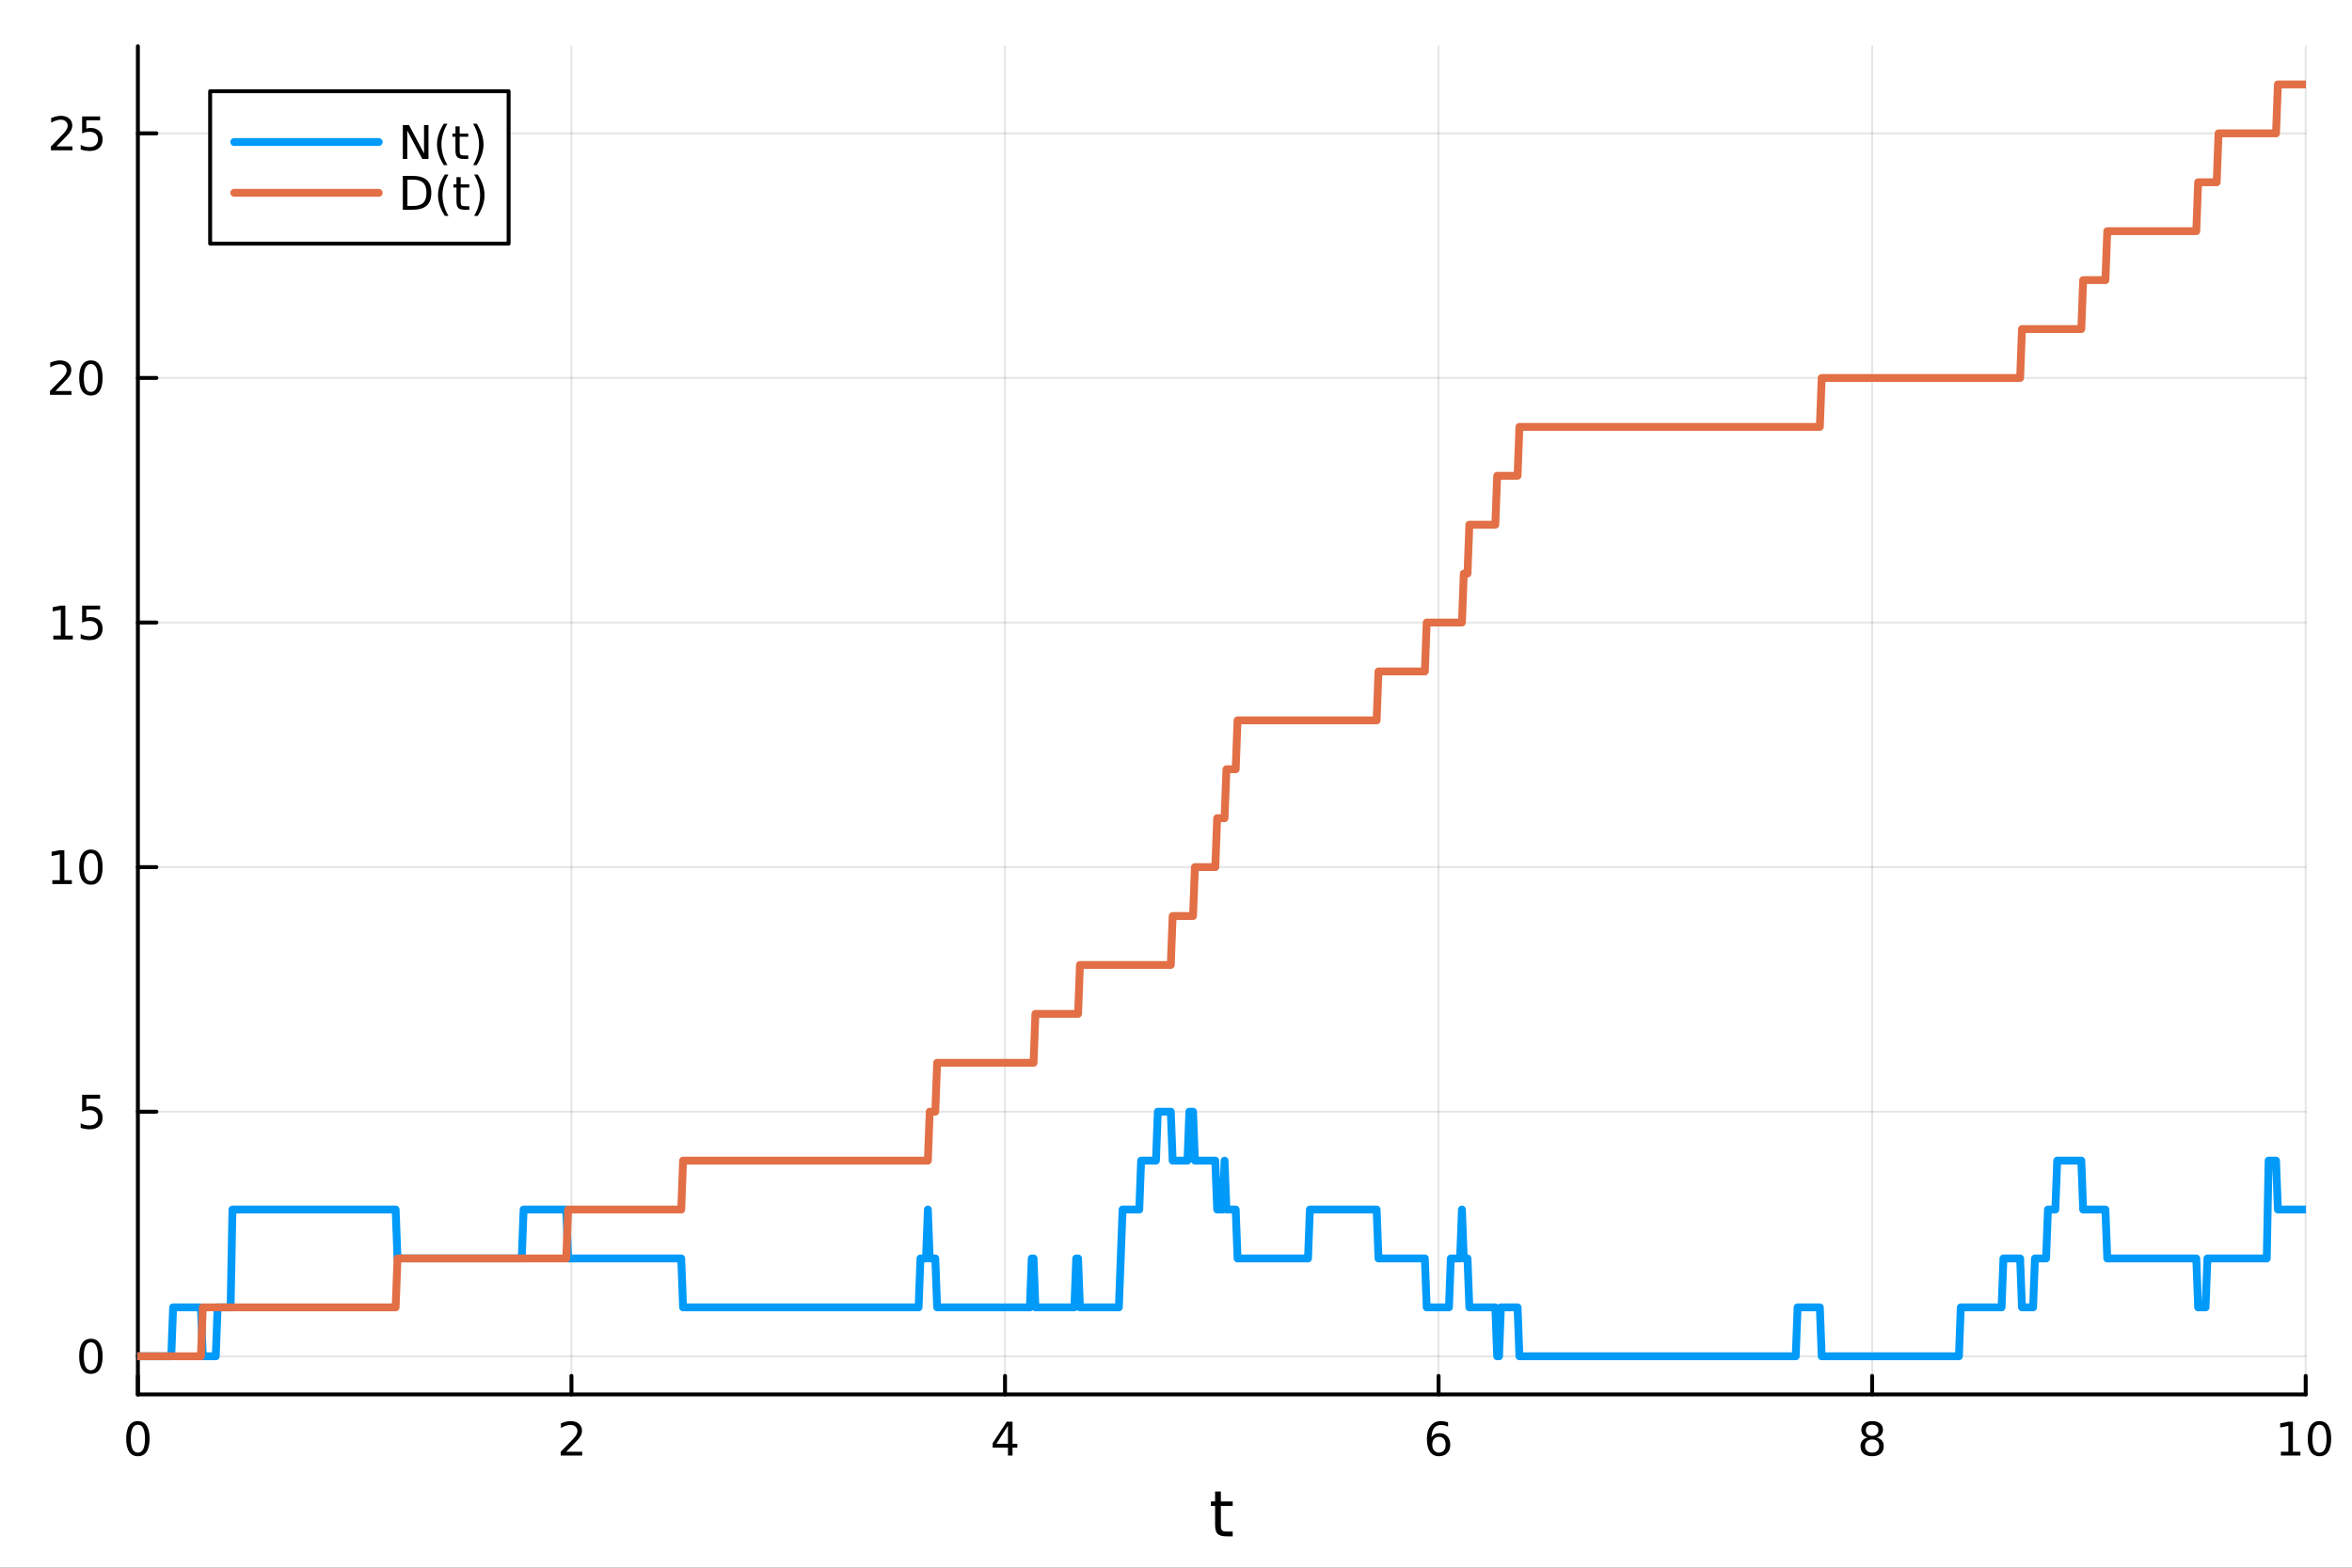 <?xml version="1.0" encoding="utf-8"?>
<svg xmlns="http://www.w3.org/2000/svg" xmlns:xlink="http://www.w3.org/1999/xlink" width="600" height="400" viewBox="0 0 2400 1600">
<rect x="0" y="0" width="2400" height="1600" fill="#333333" stroke="none"/>
<defs>
  <clipPath id="clip480">
    <rect x="0" y="0" width="2400" height="1600"/>
  </clipPath>
</defs>
<path clip-path="url(#clip480)" d="M0 1600 L2400 1600 L2400 0 L0 0  Z" fill="#ffffff" fill-rule="evenodd" fill-opacity="1"/>
<defs>
  <clipPath id="clip481">
    <rect x="480" y="0" width="1681" height="1600"/>
  </clipPath>
</defs>
<path clip-path="url(#clip480)" d="M140.696 1423.18 L2352.76 1423.18 L2352.76 47.244 L140.696 47.244  Z" fill="#ffffff" fill-rule="evenodd" fill-opacity="1"/>
<defs>
  <clipPath id="clip482">
    <rect x="140" y="47" width="2213" height="1377"/>
  </clipPath>
</defs>
<polyline clip-path="url(#clip482)" style="stroke:#000000; stroke-linecap:round; stroke-linejoin:round; stroke-width:2; stroke-opacity:0.1; fill:none" points="140.696,1423.18 140.696,47.244 "/>
<polyline clip-path="url(#clip482)" style="stroke:#000000; stroke-linecap:round; stroke-linejoin:round; stroke-width:2; stroke-opacity:0.1; fill:none" points="583.108,1423.18 583.108,47.244 "/>
<polyline clip-path="url(#clip482)" style="stroke:#000000; stroke-linecap:round; stroke-linejoin:round; stroke-width:2; stroke-opacity:0.1; fill:none" points="1025.52,1423.18 1025.52,47.244 "/>
<polyline clip-path="url(#clip482)" style="stroke:#000000; stroke-linecap:round; stroke-linejoin:round; stroke-width:2; stroke-opacity:0.1; fill:none" points="1467.93,1423.18 1467.93,47.244 "/>
<polyline clip-path="url(#clip482)" style="stroke:#000000; stroke-linecap:round; stroke-linejoin:round; stroke-width:2; stroke-opacity:0.1; fill:none" points="1910.34,1423.18 1910.34,47.244 "/>
<polyline clip-path="url(#clip482)" style="stroke:#000000; stroke-linecap:round; stroke-linejoin:round; stroke-width:2; stroke-opacity:0.1; fill:none" points="2352.76,1423.18 2352.76,47.244 "/>
<polyline clip-path="url(#clip482)" style="stroke:#000000; stroke-linecap:round; stroke-linejoin:round; stroke-width:2; stroke-opacity:0.1; fill:none" points="140.696,1384.24 2352.76,1384.24 "/>
<polyline clip-path="url(#clip482)" style="stroke:#000000; stroke-linecap:round; stroke-linejoin:round; stroke-width:2; stroke-opacity:0.1; fill:none" points="140.696,1134.61 2352.76,1134.61 "/>
<polyline clip-path="url(#clip482)" style="stroke:#000000; stroke-linecap:round; stroke-linejoin:round; stroke-width:2; stroke-opacity:0.1; fill:none" points="140.696,884.987 2352.76,884.987 "/>
<polyline clip-path="url(#clip482)" style="stroke:#000000; stroke-linecap:round; stroke-linejoin:round; stroke-width:2; stroke-opacity:0.1; fill:none" points="140.696,635.362 2352.76,635.362 "/>
<polyline clip-path="url(#clip482)" style="stroke:#000000; stroke-linecap:round; stroke-linejoin:round; stroke-width:2; stroke-opacity:0.1; fill:none" points="140.696,385.736 2352.76,385.736 "/>
<polyline clip-path="url(#clip482)" style="stroke:#000000; stroke-linecap:round; stroke-linejoin:round; stroke-width:2; stroke-opacity:0.1; fill:none" points="140.696,136.111 2352.76,136.111 "/>
<polyline clip-path="url(#clip480)" style="stroke:#000000; stroke-linecap:round; stroke-linejoin:round; stroke-width:4; stroke-opacity:1; fill:none" points="140.696,1423.18 2352.76,1423.18 "/>
<polyline clip-path="url(#clip480)" style="stroke:#000000; stroke-linecap:round; stroke-linejoin:round; stroke-width:4; stroke-opacity:1; fill:none" points="140.696,1423.18 140.696,1404.28 "/>
<polyline clip-path="url(#clip480)" style="stroke:#000000; stroke-linecap:round; stroke-linejoin:round; stroke-width:4; stroke-opacity:1; fill:none" points="583.108,1423.18 583.108,1404.28 "/>
<polyline clip-path="url(#clip480)" style="stroke:#000000; stroke-linecap:round; stroke-linejoin:round; stroke-width:4; stroke-opacity:1; fill:none" points="1025.52,1423.18 1025.52,1404.28 "/>
<polyline clip-path="url(#clip480)" style="stroke:#000000; stroke-linecap:round; stroke-linejoin:round; stroke-width:4; stroke-opacity:1; fill:none" points="1467.93,1423.18 1467.93,1404.28 "/>
<polyline clip-path="url(#clip480)" style="stroke:#000000; stroke-linecap:round; stroke-linejoin:round; stroke-width:4; stroke-opacity:1; fill:none" points="1910.34,1423.18 1910.34,1404.28 "/>
<polyline clip-path="url(#clip480)" style="stroke:#000000; stroke-linecap:round; stroke-linejoin:round; stroke-width:4; stroke-opacity:1; fill:none" points="2352.76,1423.18 2352.76,1404.28 "/>
<path clip-path="url(#clip480)" d="M140.696 1454.1 Q137.084 1454.1 135.256 1457.66 Q133.45 1461.2 133.45 1468.33 Q133.45 1475.44 135.256 1479.01 Q137.084 1482.55 140.696 1482.55 Q144.33 1482.55 146.135 1479.01 Q147.964 1475.44 147.964 1468.33 Q147.964 1461.2 146.135 1457.66 Q144.33 1454.1 140.696 1454.1 M140.696 1450.39 Q146.506 1450.39 149.561 1455 Q152.64 1459.58 152.64 1468.33 Q152.64 1477.06 149.561 1481.67 Q146.506 1486.25 140.696 1486.25 Q134.885 1486.25 131.807 1481.67 Q128.751 1477.06 128.751 1468.33 Q128.751 1459.58 131.807 1455 Q134.885 1450.39 140.696 1450.39 Z" fill="#000000" fill-rule="nonzero" fill-opacity="1" /><path clip-path="url(#clip480)" d="M577.76 1481.64 L594.08 1481.64 L594.08 1485.58 L572.135 1485.58 L572.135 1481.64 Q574.797 1478.89 579.381 1474.26 Q583.987 1469.61 585.168 1468.27 Q587.413 1465.74 588.293 1464.01 Q589.196 1462.25 589.196 1460.56 Q589.196 1457.8 587.251 1456.07 Q585.33 1454.33 582.228 1454.33 Q580.029 1454.33 577.575 1455.09 Q575.145 1455.86 572.367 1457.41 L572.367 1452.69 Q575.191 1451.55 577.645 1450.97 Q580.098 1450.39 582.135 1450.39 Q587.506 1450.39 590.7 1453.08 Q593.895 1455.77 593.895 1460.26 Q593.895 1462.39 593.084 1464.31 Q592.297 1466.2 590.191 1468.8 Q589.612 1469.47 586.51 1472.69 Q583.409 1475.88 577.76 1481.64 Z" fill="#000000" fill-rule="nonzero" fill-opacity="1" /><path clip-path="url(#clip480)" d="M1028.53 1455.09 L1016.72 1473.54 L1028.53 1473.54 L1028.53 1455.09 M1027.3 1451.02 L1033.18 1451.02 L1033.18 1473.54 L1038.11 1473.54 L1038.11 1477.43 L1033.18 1477.43 L1033.18 1485.58 L1028.53 1485.58 L1028.53 1477.43 L1012.93 1477.43 L1012.93 1472.92 L1027.3 1451.02 Z" fill="#000000" fill-rule="nonzero" fill-opacity="1" /><path clip-path="url(#clip480)" d="M1468.34 1466.44 Q1465.19 1466.44 1463.34 1468.59 Q1461.51 1470.74 1461.51 1474.49 Q1461.51 1478.22 1463.34 1480.39 Q1465.19 1482.55 1468.34 1482.55 Q1471.48 1482.55 1473.31 1480.39 Q1475.17 1478.22 1475.17 1474.49 Q1475.17 1470.74 1473.31 1468.59 Q1471.48 1466.44 1468.34 1466.44 M1477.62 1451.78 L1477.62 1456.04 Q1475.86 1455.21 1474.05 1454.77 Q1472.27 1454.33 1470.51 1454.33 Q1465.88 1454.33 1463.43 1457.45 Q1461 1460.58 1460.65 1466.9 Q1462.02 1464.89 1464.08 1463.82 Q1466.14 1462.73 1468.61 1462.73 Q1473.82 1462.73 1476.83 1465.9 Q1479.86 1469.05 1479.86 1474.49 Q1479.86 1479.82 1476.72 1483.03 Q1473.57 1486.25 1468.34 1486.25 Q1462.34 1486.25 1459.17 1481.67 Q1456 1477.06 1456 1468.33 Q1456 1460.14 1459.89 1455.28 Q1463.78 1450.39 1470.33 1450.39 Q1472.09 1450.39 1473.87 1450.74 Q1475.67 1451.09 1477.62 1451.78 Z" fill="#000000" fill-rule="nonzero" fill-opacity="1" /><path clip-path="url(#clip480)" d="M1910.34 1469.17 Q1907.01 1469.17 1905.09 1470.95 Q1903.19 1472.73 1903.19 1475.86 Q1903.19 1478.98 1905.09 1480.77 Q1907.01 1482.55 1910.34 1482.55 Q1913.68 1482.55 1915.6 1480.77 Q1917.52 1478.96 1917.52 1475.86 Q1917.52 1472.73 1915.6 1470.95 Q1913.7 1469.17 1910.34 1469.17 M1905.67 1467.18 Q1902.66 1466.44 1900.97 1464.38 Q1899.3 1462.32 1899.3 1459.35 Q1899.3 1455.21 1902.24 1452.8 Q1905.2 1450.39 1910.34 1450.39 Q1915.51 1450.39 1918.45 1452.8 Q1921.39 1455.21 1921.39 1459.35 Q1921.39 1462.32 1919.7 1464.38 Q1918.03 1466.44 1915.04 1467.18 Q1918.42 1467.96 1920.3 1470.26 Q1922.2 1472.55 1922.2 1475.86 Q1922.2 1480.88 1919.12 1483.57 Q1916.06 1486.25 1910.34 1486.25 Q1904.63 1486.25 1901.55 1483.57 Q1898.49 1480.88 1898.49 1475.86 Q1898.49 1472.55 1900.39 1470.26 Q1902.29 1467.96 1905.67 1467.18 M1903.95 1459.79 Q1903.95 1462.48 1905.62 1463.98 Q1907.31 1465.49 1910.34 1465.49 Q1913.35 1465.49 1915.04 1463.98 Q1916.76 1462.48 1916.76 1459.79 Q1916.76 1457.11 1915.04 1455.6 Q1913.35 1454.1 1910.34 1454.1 Q1907.31 1454.1 1905.62 1455.6 Q1903.95 1457.11 1903.95 1459.79 Z" fill="#000000" fill-rule="nonzero" fill-opacity="1" /><path clip-path="url(#clip480)" d="M2327.44 1481.64 L2335.08 1481.64 L2335.08 1455.28 L2326.77 1456.95 L2326.77 1452.69 L2335.04 1451.02 L2339.71 1451.02 L2339.71 1481.64 L2347.35 1481.64 L2347.35 1485.58 L2327.44 1485.58 L2327.44 1481.64 Z" fill="#000000" fill-rule="nonzero" fill-opacity="1" /><path clip-path="url(#clip480)" d="M2366.8 1454.1 Q2363.18 1454.1 2361.36 1457.66 Q2359.55 1461.2 2359.55 1468.33 Q2359.55 1475.44 2361.36 1479.01 Q2363.18 1482.55 2366.8 1482.55 Q2370.43 1482.55 2372.23 1479.01 Q2374.06 1475.44 2374.06 1468.33 Q2374.06 1461.2 2372.23 1457.66 Q2370.43 1454.1 2366.8 1454.1 M2366.8 1450.39 Q2372.61 1450.39 2375.66 1455 Q2378.74 1459.58 2378.74 1468.33 Q2378.74 1477.06 2375.66 1481.67 Q2372.61 1486.25 2366.8 1486.25 Q2360.99 1486.25 2357.91 1481.67 Q2354.85 1477.06 2354.85 1468.33 Q2354.85 1459.58 2357.91 1455 Q2360.99 1450.39 2366.8 1450.39 Z" fill="#000000" fill-rule="nonzero" fill-opacity="1" /><path clip-path="url(#clip480)" d="M1245.79 1522.27 L1245.79 1532.4 L1257.85 1532.4 L1257.85 1536.95 L1245.79 1536.95 L1245.79 1556.3 Q1245.79 1560.66 1246.96 1561.9 Q1248.17 1563.14 1251.83 1563.14 L1257.85 1563.14 L1257.85 1568.04 L1251.83 1568.04 Q1245.05 1568.04 1242.48 1565.53 Q1239.9 1562.98 1239.9 1556.3 L1239.9 1536.95 L1235.6 1536.95 L1235.6 1532.4 L1239.9 1532.4 L1239.9 1522.27 L1245.79 1522.27 Z" fill="#000000" fill-rule="nonzero" fill-opacity="1" /><polyline clip-path="url(#clip480)" style="stroke:#000000; stroke-linecap:round; stroke-linejoin:round; stroke-width:4; stroke-opacity:1; fill:none" points="140.696,1423.18 140.696,47.244 "/>
<polyline clip-path="url(#clip480)" style="stroke:#000000; stroke-linecap:round; stroke-linejoin:round; stroke-width:4; stroke-opacity:1; fill:none" points="140.696,1384.24 159.593,1384.24 "/>
<polyline clip-path="url(#clip480)" style="stroke:#000000; stroke-linecap:round; stroke-linejoin:round; stroke-width:4; stroke-opacity:1; fill:none" points="140.696,1134.61 159.593,1134.61 "/>
<polyline clip-path="url(#clip480)" style="stroke:#000000; stroke-linecap:round; stroke-linejoin:round; stroke-width:4; stroke-opacity:1; fill:none" points="140.696,884.987 159.593,884.987 "/>
<polyline clip-path="url(#clip480)" style="stroke:#000000; stroke-linecap:round; stroke-linejoin:round; stroke-width:4; stroke-opacity:1; fill:none" points="140.696,635.362 159.593,635.362 "/>
<polyline clip-path="url(#clip480)" style="stroke:#000000; stroke-linecap:round; stroke-linejoin:round; stroke-width:4; stroke-opacity:1; fill:none" points="140.696,385.736 159.593,385.736 "/>
<polyline clip-path="url(#clip480)" style="stroke:#000000; stroke-linecap:round; stroke-linejoin:round; stroke-width:4; stroke-opacity:1; fill:none" points="140.696,136.111 159.593,136.111 "/>
<path clip-path="url(#clip480)" d="M92.751 1370.04 Q89.14 1370.04 87.311 1373.6 Q85.506 1377.14 85.506 1384.27 Q85.506 1391.38 87.311 1394.94 Q89.14 1398.49 92.751 1398.49 Q96.385 1398.49 98.191 1394.94 Q100.02 1391.38 100.02 1384.27 Q100.02 1377.14 98.191 1373.6 Q96.385 1370.04 92.751 1370.04 M92.751 1366.33 Q98.561 1366.33 101.617 1370.94 Q104.696 1375.52 104.696 1384.27 Q104.696 1393 101.617 1397.61 Q98.561 1402.19 92.751 1402.19 Q86.941 1402.19 83.862 1397.61 Q80.807 1393 80.807 1384.27 Q80.807 1375.52 83.862 1370.94 Q86.941 1366.33 92.751 1366.33 Z" fill="#000000" fill-rule="nonzero" fill-opacity="1" /><path clip-path="url(#clip480)" d="M83.793 1117.33 L102.149 1117.33 L102.149 1121.27 L88.075 1121.27 L88.075 1129.74 Q89.094 1129.39 90.112 1129.23 Q91.131 1129.05 92.149 1129.05 Q97.936 1129.05 101.316 1132.22 Q104.696 1135.39 104.696 1140.8 Q104.696 1146.38 101.223 1149.49 Q97.751 1152.56 91.432 1152.56 Q89.256 1152.56 86.987 1152.19 Q84.742 1151.82 82.335 1151.08 L82.335 1146.38 Q84.418 1147.52 86.64 1148.07 Q88.862 1148.63 91.339 1148.63 Q95.344 1148.63 97.682 1146.52 Q100.02 1144.42 100.02 1140.8 Q100.02 1137.19 97.682 1135.09 Q95.344 1132.98 91.339 1132.98 Q89.464 1132.98 87.589 1133.4 Q85.737 1133.81 83.793 1134.69 L83.793 1117.33 Z" fill="#000000" fill-rule="nonzero" fill-opacity="1" /><path clip-path="url(#clip480)" d="M53.4 898.332 L61.038 898.332 L61.038 871.967 L52.728 873.633 L52.728 869.374 L60.992 867.707 L65.668 867.707 L65.668 898.332 L73.307 898.332 L73.307 902.267 L53.4 902.267 L53.4 898.332 Z" fill="#000000" fill-rule="nonzero" fill-opacity="1" /><path clip-path="url(#clip480)" d="M92.751 870.786 Q89.14 870.786 87.311 874.351 Q85.506 877.892 85.506 885.022 Q85.506 892.128 87.311 895.693 Q89.14 899.235 92.751 899.235 Q96.385 899.235 98.191 895.693 Q100.02 892.128 100.02 885.022 Q100.02 877.892 98.191 874.351 Q96.385 870.786 92.751 870.786 M92.751 867.082 Q98.561 867.082 101.617 871.689 Q104.696 876.272 104.696 885.022 Q104.696 893.749 101.617 898.355 Q98.561 902.939 92.751 902.939 Q86.941 902.939 83.862 898.355 Q80.807 893.749 80.807 885.022 Q80.807 876.272 83.862 871.689 Q86.941 867.082 92.751 867.082 Z" fill="#000000" fill-rule="nonzero" fill-opacity="1" /><path clip-path="url(#clip480)" d="M54.395 648.707 L62.034 648.707 L62.034 622.341 L53.724 624.008 L53.724 619.748 L61.987 618.082 L66.663 618.082 L66.663 648.707 L74.302 648.707 L74.302 652.642 L54.395 652.642 L54.395 648.707 Z" fill="#000000" fill-rule="nonzero" fill-opacity="1" /><path clip-path="url(#clip480)" d="M83.793 618.082 L102.149 618.082 L102.149 622.017 L88.075 622.017 L88.075 630.489 Q89.094 630.142 90.112 629.98 Q91.131 629.795 92.149 629.795 Q97.936 629.795 101.316 632.966 Q104.696 636.137 104.696 641.554 Q104.696 647.133 101.223 650.234 Q97.751 653.313 91.432 653.313 Q89.256 653.313 86.987 652.943 Q84.742 652.572 82.335 651.832 L82.335 647.133 Q84.418 648.267 86.64 648.822 Q88.862 649.378 91.339 649.378 Q95.344 649.378 97.682 647.271 Q100.02 645.165 100.02 641.554 Q100.02 637.943 97.682 635.836 Q95.344 633.73 91.339 633.73 Q89.464 633.73 87.589 634.146 Q85.737 634.563 83.793 635.443 L83.793 618.082 Z" fill="#000000" fill-rule="nonzero" fill-opacity="1" /><path clip-path="url(#clip480)" d="M56.617 399.081 L72.936 399.081 L72.936 403.016 L50.992 403.016 L50.992 399.081 Q53.654 396.326 58.237 391.697 Q62.844 387.044 64.025 385.702 Q66.27 383.178 67.149 381.442 Q68.052 379.683 68.052 377.993 Q68.052 375.239 66.108 373.503 Q64.186 371.766 61.085 371.766 Q58.886 371.766 56.432 372.53 Q54.001 373.294 51.224 374.845 L51.224 370.123 Q54.048 368.989 56.501 368.41 Q58.955 367.831 60.992 367.831 Q66.362 367.831 69.557 370.516 Q72.751 373.202 72.751 377.692 Q72.751 379.822 71.941 381.743 Q71.154 383.641 69.048 386.234 Q68.469 386.905 65.367 390.123 Q62.265 393.317 56.617 399.081 Z" fill="#000000" fill-rule="nonzero" fill-opacity="1" /><path clip-path="url(#clip480)" d="M92.751 371.535 Q89.14 371.535 87.311 375.1 Q85.506 378.641 85.506 385.771 Q85.506 392.877 87.311 396.442 Q89.14 399.984 92.751 399.984 Q96.385 399.984 98.191 396.442 Q100.02 392.877 100.02 385.771 Q100.02 378.641 98.191 375.1 Q96.385 371.535 92.751 371.535 M92.751 367.831 Q98.561 367.831 101.617 372.438 Q104.696 377.021 104.696 385.771 Q104.696 394.498 101.617 399.104 Q98.561 403.688 92.751 403.688 Q86.941 403.688 83.862 399.104 Q80.807 394.498 80.807 385.771 Q80.807 377.021 83.862 372.438 Q86.941 367.831 92.751 367.831 Z" fill="#000000" fill-rule="nonzero" fill-opacity="1" /><path clip-path="url(#clip480)" d="M57.612 149.456 L73.932 149.456 L73.932 153.391 L51.987 153.391 L51.987 149.456 Q54.65 146.701 59.233 142.071 Q63.839 137.419 65.02 136.076 Q67.265 133.553 68.145 131.817 Q69.048 130.058 69.048 128.368 Q69.048 125.613 67.103 123.877 Q65.182 122.141 62.08 122.141 Q59.881 122.141 57.427 122.905 Q54.997 123.669 52.219 125.22 L52.219 120.497 Q55.043 119.363 57.497 118.784 Q59.95 118.206 61.987 118.206 Q67.358 118.206 70.552 120.891 Q73.747 123.576 73.747 128.067 Q73.747 130.196 72.936 132.118 Q72.149 134.016 70.043 136.608 Q69.464 137.28 66.362 140.497 Q63.261 143.692 57.612 149.456 Z" fill="#000000" fill-rule="nonzero" fill-opacity="1" /><path clip-path="url(#clip480)" d="M83.793 118.831 L102.149 118.831 L102.149 122.766 L88.075 122.766 L88.075 131.238 Q89.094 130.891 90.112 130.729 Q91.131 130.544 92.149 130.544 Q97.936 130.544 101.316 133.715 Q104.696 136.886 104.696 142.303 Q104.696 147.882 101.223 150.983 Q97.751 154.062 91.432 154.062 Q89.256 154.062 86.987 153.692 Q84.742 153.321 82.335 152.581 L82.335 147.882 Q84.418 149.016 86.64 149.571 Q88.862 150.127 91.339 150.127 Q95.344 150.127 97.682 148.02 Q100.02 145.914 100.02 142.303 Q100.02 138.692 97.682 136.585 Q95.344 134.479 91.339 134.479 Q89.464 134.479 87.589 134.896 Q85.737 135.312 83.793 136.192 L83.793 118.831 Z" fill="#000000" fill-rule="nonzero" fill-opacity="1" /><polyline clip-path="url(#clip482)" style="stroke:#009af9; stroke-linecap:round; stroke-linejoin:round; stroke-width:8; stroke-opacity:1; fill:none" points="140.696,1384.24 142.588,1384.24 144.48,1384.24 146.372,1384.24 148.265,1384.24 150.157,1384.24 152.049,1384.24 153.941,1384.24 155.834,1384.24 157.726,1384.24 159.618,1384.24 161.51,1384.24 163.403,1384.24 165.295,1384.24 167.187,1384.24 169.08,1384.24 170.972,1384.24 172.864,1384.24 174.756,1384.24 176.649,1334.31 178.541,1334.31 180.433,1334.31 182.325,1334.31 184.218,1334.31 186.11,1334.31 188.002,1334.31 189.894,1334.31 191.787,1334.31 193.679,1334.31 195.571,1334.31 197.464,1334.31 199.356,1334.31 201.248,1334.31 203.14,1334.31 205.033,1334.31 206.925,1384.24 208.817,1384.24 210.709,1384.24 212.602,1384.24 214.494,1384.24 216.386,1384.24 218.278,1384.24 220.171,1384.24 222.063,1334.31 223.955,1334.31 225.848,1334.31 227.74,1334.31 229.632,1334.31 231.524,1334.31 233.417,1334.31 235.309,1334.31 237.201,1234.46 239.093,1234.46 240.986,1234.46 242.878,1234.46 244.77,1234.46 246.663,1234.46 248.555,1234.46 250.447,1234.46 252.339,1234.46 254.232,1234.46 256.124,1234.46 258.016,1234.46 259.908,1234.46 261.801,1234.46 263.693,1234.46 265.585,1234.46 267.477,1234.46 269.37,1234.46 271.262,1234.46 273.154,1234.46 275.047,1234.46 276.939,1234.46 278.831,1234.46 280.723,1234.46 282.616,1234.46 284.508,1234.46 286.4,1234.46 288.292,1234.46 290.185,1234.46 292.077,1234.46 293.969,1234.46 295.861,1234.46 297.754,1234.46 299.646,1234.46 301.538,1234.46 303.431,1234.46 305.323,1234.46 307.215,1234.46 309.107,1234.46 311,1234.46 312.892,1234.46 314.784,1234.46 316.676,1234.46 318.569,1234.46 320.461,1234.46 322.353,1234.46 324.245,1234.46 326.138,1234.46 328.03,1234.46 329.922,1234.46 331.815,1234.46 333.707,1234.46 335.599,1234.46 337.491,1234.46 339.384,1234.46 341.276,1234.46 343.168,1234.46 345.06,1234.46 346.953,1234.46 348.845,1234.46 350.737,1234.46 352.629,1234.46 354.522,1234.46 356.414,1234.46 358.306,1234.46 360.199,1234.46 362.091,1234.46 363.983,1234.46 365.875,1234.46 367.768,1234.46 369.66,1234.46 371.552,1234.46 373.444,1234.46 375.337,1234.46 377.229,1234.46 379.121,1234.46 381.013,1234.46 382.906,1234.46 384.798,1234.46 386.69,1234.46 388.583,1234.46 390.475,1234.46 392.367,1234.46 394.259,1234.46 396.152,1234.46 398.044,1234.46 399.936,1234.46 401.828,1234.46 403.721,1234.46 405.613,1284.39 407.505,1284.39 409.397,1284.39 411.29,1284.39 413.182,1284.39 415.074,1284.39 416.967,1284.39 418.859,1284.39 420.751,1284.39 422.643,1284.39 424.536,1284.39 426.428,1284.39 428.32,1284.39 430.212,1284.39 432.105,1284.39 433.997,1284.39 435.889,1284.39 437.781,1284.39 439.674,1284.39 441.566,1284.39 443.458,1284.39 445.351,1284.39 447.243,1284.39 449.135,1284.39 451.027,1284.39 452.92,1284.39 454.812,1284.39 456.704,1284.39 458.596,1284.39 460.489,1284.39 462.381,1284.39 464.273,1284.39 466.166,1284.39 468.058,1284.39 469.95,1284.39 471.842,1284.39 473.735,1284.39 475.627,1284.39 477.519,1284.39 479.411,1284.39 481.304,1284.39 483.196,1284.39 485.088,1284.39 486.98,1284.39 488.873,1284.39 490.765,1284.39 492.657,1284.39 494.55,1284.39 496.442,1284.39 498.334,1284.39 500.226,1284.39 502.119,1284.39 504.011,1284.39 505.903,1284.39 507.795,1284.39 509.688,1284.39 511.58,1284.39 513.472,1284.39 515.364,1284.39 517.257,1284.39 519.149,1284.39 521.041,1284.39 522.934,1284.39 524.826,1284.39 526.718,1284.39 528.61,1284.39 530.503,1284.39 532.395,1284.39 534.287,1234.46 536.179,1234.46 538.072,1234.46 539.964,1234.46 541.856,1234.46 543.748,1234.46 545.641,1234.46 547.533,1234.46 549.425,1234.46 551.318,1234.46 553.21,1234.46 555.102,1234.46 556.994,1234.46 558.887,1234.46 560.779,1234.46 562.671,1234.46 564.563,1234.46 566.456,1234.46 568.348,1234.46 570.24,1234.46 572.132,1234.46 574.025,1234.46 575.917,1234.46 577.809,1234.46 579.702,1284.39 581.594,1284.39 583.486,1284.39 585.378,1284.39 587.271,1284.39 589.163,1284.39 591.055,1284.39 592.947,1284.39 594.84,1284.39 596.732,1284.39 598.624,1284.39 600.516,1284.39 602.409,1284.39 604.301,1284.39 606.193,1284.39 608.086,1284.39 609.978,1284.39 611.87,1284.39 613.762,1284.39 615.655,1284.39 617.547,1284.39 619.439,1284.39 621.331,1284.39 623.224,1284.39 625.116,1284.39 627.008,1284.39 628.9,1284.39 630.793,1284.39 632.685,1284.39 634.577,1284.39 636.47,1284.39 638.362,1284.39 640.254,1284.39 642.146,1284.39 644.039,1284.39 645.931,1284.39 647.823,1284.39 649.715,1284.39 651.608,1284.39 653.5,1284.39 655.392,1284.39 657.284,1284.39 659.177,1284.39 661.069,1284.39 662.961,1284.39 664.854,1284.39 666.746,1284.39 668.638,1284.39 670.53,1284.39 672.423,1284.39 674.315,1284.39 676.207,1284.39 678.099,1284.39 679.992,1284.39 681.884,1284.39 683.776,1284.39 685.668,1284.39 687.561,1284.39 689.453,1284.39 691.345,1284.39 693.238,1284.39 695.13,1284.39 697.022,1334.31 698.914,1334.31 700.807,1334.31 702.699,1334.31 704.591,1334.31 706.483,1334.31 708.376,1334.31 710.268,1334.31 712.16,1334.31 714.053,1334.31 715.945,1334.31 717.837,1334.31 719.729,1334.31 721.622,1334.31 723.514,1334.31 725.406,1334.31 727.298,1334.31 729.191,1334.31 731.083,1334.31 732.975,1334.31 734.867,1334.31 736.76,1334.31 738.652,1334.31 740.544,1334.31 742.437,1334.31 744.329,1334.31 746.221,1334.31 748.113,1334.31 750.006,1334.31 751.898,1334.31 753.79,1334.31 755.682,1334.31 757.575,1334.31 759.467,1334.31 761.359,1334.31 763.251,1334.31 765.144,1334.31 767.036,1334.31 768.928,1334.31 770.821,1334.31 772.713,1334.31 774.605,1334.31 776.497,1334.31 778.39,1334.31 780.282,1334.31 782.174,1334.31 784.066,1334.31 785.959,1334.31 787.851,1334.31 789.743,1334.31 791.635,1334.31 793.528,1334.31 795.42,1334.31 797.312,1334.31 799.205,1334.31 801.097,1334.31 802.989,1334.31 804.881,1334.31 806.774,1334.31 808.666,1334.31 810.558,1334.31 812.45,1334.31 814.343,1334.31 816.235,1334.31 818.127,1334.31 820.019,1334.31 821.912,1334.31 823.804,1334.31 825.696,1334.31 827.589,1334.31 829.481,1334.31 831.373,1334.31 833.265,1334.31 835.158,1334.31 837.05,1334.31 838.942,1334.31 840.834,1334.31 842.727,1334.31 844.619,1334.31 846.511,1334.31 848.403,1334.31 850.296,1334.31 852.188,1334.31 854.08,1334.31 855.973,1334.31 857.865,1334.31 859.757,1334.31 861.649,1334.31 863.542,1334.31 865.434,1334.31 867.326,1334.31 869.218,1334.31 871.111,1334.31 873.003,1334.31 874.895,1334.31 876.787,1334.31 878.68,1334.31 880.572,1334.31 882.464,1334.31 884.357,1334.31 886.249,1334.31 888.141,1334.31 890.033,1334.31 891.926,1334.31 893.818,1334.31 895.71,1334.31 897.602,1334.31 899.495,1334.31 901.387,1334.31 903.279,1334.31 905.171,1334.31 907.064,1334.31 908.956,1334.31 910.848,1334.31 912.741,1334.31 914.633,1334.31 916.525,1334.31 918.417,1334.31 920.31,1334.31 922.202,1334.31 924.094,1334.31 925.986,1334.31 927.879,1334.31 929.771,1334.31 931.663,1334.31 933.556,1334.31 935.448,1334.31 937.34,1334.31 939.232,1284.39 941.125,1284.39 943.017,1284.39 944.909,1284.39 946.801,1234.46 948.694,1284.39 950.586,1284.39 952.478,1284.39 954.37,1284.39 956.263,1334.31 958.155,1334.31 960.047,1334.31 961.94,1334.31 963.832,1334.31 965.724,1334.31 967.616,1334.31 969.509,1334.31 971.401,1334.31 973.293,1334.31 975.185,1334.31 977.078,1334.31 978.97,1334.31 980.862,1334.31 982.754,1334.31 984.647,1334.31 986.539,1334.31 988.431,1334.31 990.324,1334.31 992.216,1334.31 994.108,1334.31 996,1334.31 997.893,1334.31 999.785,1334.31 1001.68,1334.31 1003.57,1334.31 1005.46,1334.31 1007.35,1334.31 1009.25,1334.31 1011.14,1334.31 1013.03,1334.31 1014.92,1334.31 1016.82,1334.31 1018.71,1334.31 1020.6,1334.31 1022.49,1334.31 1024.38,1334.31 1026.28,1334.31 1028.17,1334.31 1030.06,1334.31 1031.95,1334.31 1033.85,1334.31 1035.74,1334.31 1037.63,1334.31 1039.52,1334.31 1041.41,1334.31 1043.31,1334.31 1045.2,1334.31 1047.09,1334.31 1048.98,1334.31 1050.88,1334.31 1052.77,1284.39 1054.66,1284.39 1056.55,1334.31 1058.45,1334.31 1060.34,1334.31 1062.23,1334.31 1064.12,1334.31 1066.01,1334.31 1067.91,1334.31 1069.8,1334.31 1071.69,1334.31 1073.58,1334.31 1075.48,1334.31 1077.37,1334.31 1079.26,1334.31 1081.15,1334.31 1083.04,1334.31 1084.94,1334.31 1086.83,1334.31 1088.72,1334.31 1090.61,1334.31 1092.51,1334.31 1094.4,1334.31 1096.29,1334.31 1098.18,1284.39 1100.08,1284.39 1101.97,1334.31 1103.86,1334.31 1105.75,1334.31 1107.64,1334.31 1109.54,1334.31 1111.43,1334.31 1113.32,1334.31 1115.21,1334.31 1117.11,1334.31 1119,1334.31 1120.89,1334.31 1122.78,1334.31 1124.67,1334.31 1126.57,1334.31 1128.46,1334.31 1130.35,1334.31 1132.24,1334.31 1134.14,1334.31 1136.03,1334.31 1137.92,1334.31 1139.81,1334.31 1141.7,1334.31 1143.6,1284.39 1145.49,1234.46 1147.38,1234.46 1149.27,1234.46 1151.17,1234.46 1153.06,1234.46 1154.95,1234.46 1156.84,1234.46 1158.74,1234.46 1160.63,1234.46 1162.52,1234.46 1164.41,1184.54 1166.3,1184.54 1168.2,1184.54 1170.09,1184.54 1171.98,1184.54 1173.87,1184.54 1175.77,1184.54 1177.66,1184.54 1179.55,1184.54 1181.44,1134.61 1183.33,1134.61 1185.23,1134.61 1187.12,1134.61 1189.01,1134.61 1190.9,1134.61 1192.8,1134.61 1194.69,1134.61 1196.58,1184.54 1198.47,1184.54 1200.37,1184.54 1202.26,1184.54 1204.15,1184.54 1206.04,1184.54 1207.93,1184.54 1209.83,1184.54 1211.72,1184.54 1213.61,1134.61 1215.5,1134.61 1217.4,1134.61 1219.29,1184.54 1221.18,1184.54 1223.07,1184.54 1224.96,1184.54 1226.86,1184.54 1228.75,1184.54 1230.64,1184.54 1232.53,1184.54 1234.43,1184.54 1236.32,1184.54 1238.21,1184.54 1240.1,1184.54 1242,1234.46 1243.89,1234.46 1245.78,1234.46 1247.67,1234.46 1249.56,1184.54 1251.46,1234.46 1253.35,1234.46 1255.24,1234.46 1257.13,1234.46 1259.03,1234.46 1260.92,1234.46 1262.81,1284.39 1264.7,1284.39 1266.59,1284.39 1268.49,1284.39 1270.38,1284.39 1272.27,1284.39 1274.16,1284.39 1276.06,1284.39 1277.95,1284.39 1279.84,1284.39 1281.73,1284.39 1283.62,1284.39 1285.52,1284.39 1287.41,1284.39 1289.3,1284.39 1291.19,1284.39 1293.09,1284.39 1294.98,1284.39 1296.87,1284.39 1298.76,1284.39 1300.66,1284.39 1302.55,1284.39 1304.44,1284.39 1306.33,1284.39 1308.22,1284.39 1310.12,1284.39 1312.01,1284.39 1313.9,1284.39 1315.79,1284.39 1317.69,1284.39 1319.58,1284.39 1321.47,1284.39 1323.36,1284.39 1325.25,1284.39 1327.15,1284.39 1329.04,1284.39 1330.93,1284.39 1332.82,1284.39 1334.72,1284.39 1336.61,1234.46 1338.5,1234.46 1340.39,1234.46 1342.29,1234.46 1344.18,1234.46 1346.07,1234.46 1347.96,1234.46 1349.85,1234.46 1351.75,1234.46 1353.64,1234.46 1355.53,1234.46 1357.42,1234.46 1359.32,1234.46 1361.21,1234.46 1363.1,1234.46 1364.99,1234.46 1366.88,1234.46 1368.78,1234.46 1370.67,1234.46 1372.56,1234.46 1374.45,1234.46 1376.35,1234.46 1378.24,1234.46 1380.13,1234.46 1382.02,1234.46 1383.92,1234.46 1385.81,1234.46 1387.7,1234.46 1389.59,1234.46 1391.48,1234.46 1393.38,1234.46 1395.27,1234.46 1397.16,1234.46 1399.05,1234.46 1400.95,1234.46 1402.84,1234.46 1404.73,1234.46 1406.62,1284.39 1408.51,1284.39 1410.41,1284.39 1412.3,1284.39 1414.19,1284.39 1416.08,1284.39 1417.98,1284.39 1419.87,1284.39 1421.76,1284.39 1423.65,1284.39 1425.54,1284.39 1427.44,1284.39 1429.33,1284.39 1431.22,1284.39 1433.11,1284.39 1435.01,1284.39 1436.9,1284.39 1438.79,1284.39 1440.68,1284.39 1442.58,1284.39 1444.47,1284.39 1446.36,1284.39 1448.25,1284.39 1450.14,1284.39 1452.04,1284.39 1453.93,1284.39 1455.82,1334.31 1457.71,1334.31 1459.61,1334.31 1461.5,1334.31 1463.39,1334.31 1465.28,1334.31 1467.17,1334.31 1469.07,1334.31 1470.96,1334.31 1472.85,1334.31 1474.74,1334.31 1476.64,1334.31 1478.53,1334.31 1480.42,1284.39 1482.31,1284.39 1484.21,1284.39 1486.1,1284.39 1487.99,1284.39 1489.88,1284.39 1491.77,1234.46 1493.67,1284.39 1495.56,1284.39 1497.45,1284.39 1499.34,1334.31 1501.24,1334.31 1503.13,1334.31 1505.02,1334.31 1506.91,1334.31 1508.8,1334.31 1510.7,1334.31 1512.59,1334.31 1514.48,1334.31 1516.37,1334.31 1518.27,1334.31 1520.16,1334.31 1522.05,1334.31 1523.94,1334.31 1525.84,1334.31 1527.73,1384.24 1529.62,1384.24 1531.51,1334.31 1533.4,1334.31 1535.3,1334.31 1537.19,1334.31 1539.08,1334.31 1540.97,1334.31 1542.87,1334.31 1544.76,1334.31 1546.65,1334.31 1548.54,1334.31 1550.43,1384.24 1552.33,1384.24 1554.22,1384.24 1556.11,1384.24 1558,1384.24 1559.9,1384.24 1561.79,1384.24 1563.68,1384.24 1565.57,1384.24 1567.47,1384.24 1569.36,1384.24 1571.25,1384.24 1573.14,1384.24 1575.03,1384.24 1576.93,1384.24 1578.82,1384.24 1580.71,1384.24 1582.6,1384.24 1584.5,1384.24 1586.39,1384.24 1588.28,1384.24 1590.17,1384.24 1592.06,1384.24 1593.96,1384.24 1595.85,1384.24 1597.74,1384.24 1599.63,1384.24 1601.53,1384.24 1603.42,1384.24 1605.31,1384.24 1607.2,1384.24 1609.09,1384.24 1610.99,1384.24 1612.88,1384.24 1614.77,1384.24 1616.66,1384.24 1618.56,1384.24 1620.45,1384.24 1622.34,1384.24 1624.23,1384.24 1626.13,1384.24 1628.02,1384.24 1629.91,1384.24 1631.8,1384.24 1633.69,1384.24 1635.59,1384.24 1637.48,1384.24 1639.37,1384.24 1641.26,1384.24 1643.16,1384.24 1645.05,1384.24 1646.94,1384.24 1648.83,1384.24 1650.72,1384.24 1652.62,1384.24 1654.51,1384.24 1656.4,1384.24 1658.29,1384.24 1660.19,1384.24 1662.08,1384.24 1663.97,1384.24 1665.86,1384.24 1667.76,1384.24 1669.65,1384.24 1671.54,1384.24 1673.43,1384.24 1675.32,1384.24 1677.22,1384.24 1679.11,1384.24 1681,1384.24 1682.89,1384.24 1684.79,1384.24 1686.68,1384.24 1688.57,1384.24 1690.46,1384.24 1692.35,1384.24 1694.25,1384.24 1696.14,1384.24 1698.03,1384.24 1699.92,1384.24 1701.82,1384.24 1703.71,1384.24 1705.6,1384.24 1707.49,1384.24 1709.39,1384.24 1711.28,1384.24 1713.17,1384.24 1715.06,1384.24 1716.95,1384.24 1718.85,1384.24 1720.74,1384.24 1722.63,1384.24 1724.52,1384.24 1726.42,1384.24 1728.31,1384.24 1730.2,1384.24 1732.09,1384.24 1733.98,1384.24 1735.88,1384.24 1737.77,1384.24 1739.66,1384.24 1741.55,1384.24 1743.45,1384.24 1745.34,1384.24 1747.23,1384.24 1749.12,1384.24 1751.01,1384.24 1752.91,1384.24 1754.8,1384.24 1756.69,1384.24 1758.58,1384.24 1760.48,1384.24 1762.37,1384.24 1764.26,1384.24 1766.15,1384.24 1768.05,1384.24 1769.94,1384.24 1771.83,1384.24 1773.72,1384.24 1775.61,1384.24 1777.51,1384.24 1779.4,1384.24 1781.29,1384.24 1783.18,1384.24 1785.08,1384.24 1786.97,1384.24 1788.86,1384.24 1790.75,1384.24 1792.64,1384.24 1794.54,1384.24 1796.43,1384.24 1798.32,1384.24 1800.21,1384.24 1802.11,1384.24 1804,1384.24 1805.89,1384.24 1807.78,1384.24 1809.68,1384.24 1811.57,1384.24 1813.46,1384.24 1815.35,1384.24 1817.24,1384.24 1819.14,1384.24 1821.03,1384.24 1822.92,1384.24 1824.81,1384.24 1826.71,1384.24 1828.6,1384.24 1830.49,1384.24 1832.38,1384.24 1834.27,1334.31 1836.17,1334.31 1838.06,1334.31 1839.95,1334.31 1841.84,1334.31 1843.74,1334.31 1845.63,1334.31 1847.52,1334.31 1849.41,1334.31 1851.31,1334.31 1853.2,1334.31 1855.09,1334.31 1856.98,1334.31 1858.87,1384.24 1860.77,1384.24 1862.66,1384.24 1864.55,1384.24 1866.44,1384.24 1868.34,1384.24 1870.23,1384.24 1872.12,1384.24 1874.01,1384.24 1875.9,1384.24 1877.8,1384.24 1879.69,1384.24 1881.58,1384.24 1883.47,1384.24 1885.37,1384.24 1887.26,1384.24 1889.15,1384.24 1891.04,1384.24 1892.93,1384.24 1894.83,1384.24 1896.72,1384.24 1898.61,1384.24 1900.5,1384.24 1902.4,1384.24 1904.29,1384.24 1906.18,1384.24 1908.07,1384.24 1909.97,1384.24 1911.86,1384.24 1913.75,1384.24 1915.64,1384.24 1917.53,1384.24 1919.43,1384.24 1921.32,1384.24 1923.21,1384.24 1925.1,1384.24 1927,1384.24 1928.89,1384.24 1930.78,1384.24 1932.67,1384.24 1934.56,1384.24 1936.46,1384.24 1938.35,1384.24 1940.24,1384.24 1942.13,1384.24 1944.03,1384.24 1945.92,1384.24 1947.81,1384.24 1949.7,1384.24 1951.6,1384.24 1953.49,1384.24 1955.38,1384.24 1957.27,1384.24 1959.16,1384.24 1961.06,1384.24 1962.95,1384.24 1964.84,1384.24 1966.73,1384.24 1968.63,1384.24 1970.52,1384.24 1972.41,1384.24 1974.3,1384.24 1976.19,1384.24 1978.09,1384.24 1979.98,1384.24 1981.87,1384.24 1983.76,1384.24 1985.66,1384.24 1987.55,1384.24 1989.44,1384.24 1991.33,1384.24 1993.23,1384.24 1995.12,1384.24 1997.01,1384.24 1998.9,1384.24 2000.79,1334.31 2002.69,1334.31 2004.58,1334.31 2006.47,1334.31 2008.36,1334.31 2010.26,1334.31 2012.15,1334.31 2014.04,1334.31 2015.93,1334.31 2017.82,1334.31 2019.72,1334.31 2021.61,1334.31 2023.5,1334.31 2025.39,1334.31 2027.29,1334.31 2029.18,1334.31 2031.07,1334.31 2032.96,1334.31 2034.86,1334.31 2036.75,1334.31 2038.64,1334.31 2040.53,1334.31 2042.42,1334.31 2044.32,1284.39 2046.21,1284.39 2048.1,1284.39 2049.99,1284.39 2051.89,1284.39 2053.78,1284.39 2055.67,1284.39 2057.56,1284.39 2059.45,1284.39 2061.35,1284.39 2063.24,1334.31 2065.13,1334.31 2067.02,1334.31 2068.92,1334.31 2070.81,1334.31 2072.7,1334.31 2074.59,1334.31 2076.48,1284.39 2078.38,1284.39 2080.27,1284.39 2082.16,1284.39 2084.05,1284.39 2085.95,1284.39 2087.84,1284.39 2089.73,1234.46 2091.62,1234.46 2093.52,1234.46 2095.41,1234.46 2097.3,1234.46 2099.19,1184.54 2101.08,1184.54 2102.98,1184.54 2104.87,1184.54 2106.76,1184.54 2108.65,1184.54 2110.55,1184.54 2112.44,1184.54 2114.33,1184.54 2116.22,1184.54 2118.11,1184.54 2120.01,1184.54 2121.9,1184.54 2123.79,1184.54 2125.68,1234.46 2127.58,1234.46 2129.47,1234.46 2131.36,1234.46 2133.25,1234.46 2135.15,1234.46 2137.04,1234.46 2138.93,1234.46 2140.82,1234.46 2142.71,1234.46 2144.61,1234.46 2146.5,1234.46 2148.39,1234.46 2150.28,1284.39 2152.18,1284.39 2154.07,1284.39 2155.96,1284.39 2157.85,1284.39 2159.74,1284.39 2161.64,1284.39 2163.53,1284.39 2165.42,1284.39 2167.31,1284.39 2169.21,1284.39 2171.1,1284.39 2172.99,1284.39 2174.88,1284.39 2176.78,1284.39 2178.67,1284.39 2180.56,1284.39 2182.45,1284.39 2184.34,1284.39 2186.24,1284.39 2188.13,1284.39 2190.02,1284.39 2191.91,1284.39 2193.81,1284.39 2195.7,1284.39 2197.59,1284.39 2199.48,1284.39 2201.37,1284.39 2203.27,1284.39 2205.16,1284.39 2207.05,1284.39 2208.94,1284.39 2210.84,1284.39 2212.73,1284.39 2214.62,1284.39 2216.51,1284.39 2218.4,1284.39 2220.3,1284.39 2222.19,1284.39 2224.08,1284.39 2225.97,1284.39 2227.87,1284.39 2229.76,1284.39 2231.65,1284.39 2233.54,1284.39 2235.44,1284.39 2237.33,1284.39 2239.22,1284.39 2241.11,1284.39 2243,1334.31 2244.9,1334.31 2246.79,1334.31 2248.68,1334.31 2250.57,1334.31 2252.47,1284.39 2254.36,1284.39 2256.25,1284.39 2258.14,1284.39 2260.03,1284.39 2261.93,1284.39 2263.82,1284.39 2265.71,1284.39 2267.6,1284.39 2269.5,1284.39 2271.39,1284.39 2273.28,1284.39 2275.17,1284.39 2277.07,1284.39 2278.96,1284.39 2280.85,1284.39 2282.74,1284.39 2284.63,1284.39 2286.53,1284.39 2288.42,1284.39 2290.31,1284.39 2292.2,1284.39 2294.1,1284.39 2295.99,1284.39 2297.88,1284.39 2299.77,1284.39 2301.66,1284.39 2303.56,1284.39 2305.45,1284.39 2307.34,1284.39 2309.23,1284.39 2311.13,1284.39 2313.02,1284.39 2314.91,1184.54 2316.8,1184.54 2318.7,1184.54 2320.59,1184.54 2322.48,1184.54 2324.37,1234.46 2326.26,1234.46 2328.16,1234.46 2330.05,1234.46 2331.94,1234.46 2333.83,1234.46 2335.73,1234.46 2337.62,1234.46 2339.51,1234.46 2341.4,1234.46 2343.29,1234.46 2345.19,1234.46 2347.08,1234.46 2348.97,1234.46 2350.86,1234.46 2352.76,1234.46 "/>
<polyline clip-path="url(#clip482)" style="stroke:#e26f46; stroke-linecap:round; stroke-linejoin:round; stroke-width:8; stroke-opacity:1; fill:none" points="140.696,1384.24 142.588,1384.24 144.48,1384.24 146.372,1384.24 148.265,1384.24 150.157,1384.24 152.049,1384.24 153.941,1384.24 155.834,1384.24 157.726,1384.24 159.618,1384.24 161.51,1384.24 163.403,1384.24 165.295,1384.24 167.187,1384.24 169.08,1384.24 170.972,1384.24 172.864,1384.24 174.756,1384.24 176.649,1384.24 178.541,1384.24 180.433,1384.24 182.325,1384.24 184.218,1384.24 186.11,1384.24 188.002,1384.24 189.894,1384.24 191.787,1384.24 193.679,1384.24 195.571,1384.24 197.464,1384.24 199.356,1384.24 201.248,1384.24 203.14,1384.24 205.033,1384.24 206.925,1334.31 208.817,1334.31 210.709,1334.31 212.602,1334.31 214.494,1334.31 216.386,1334.31 218.278,1334.31 220.171,1334.31 222.063,1334.31 223.955,1334.31 225.848,1334.31 227.74,1334.31 229.632,1334.31 231.524,1334.31 233.417,1334.31 235.309,1334.31 237.201,1334.31 239.093,1334.31 240.986,1334.31 242.878,1334.31 244.77,1334.31 246.663,1334.31 248.555,1334.31 250.447,1334.31 252.339,1334.31 254.232,1334.31 256.124,1334.31 258.016,1334.31 259.908,1334.31 261.801,1334.31 263.693,1334.31 265.585,1334.31 267.477,1334.31 269.37,1334.31 271.262,1334.31 273.154,1334.31 275.047,1334.31 276.939,1334.31 278.831,1334.31 280.723,1334.31 282.616,1334.31 284.508,1334.31 286.4,1334.31 288.292,1334.31 290.185,1334.31 292.077,1334.31 293.969,1334.31 295.861,1334.31 297.754,1334.31 299.646,1334.31 301.538,1334.31 303.431,1334.31 305.323,1334.31 307.215,1334.31 309.107,1334.31 311,1334.31 312.892,1334.31 314.784,1334.31 316.676,1334.31 318.569,1334.31 320.461,1334.31 322.353,1334.31 324.245,1334.31 326.138,1334.31 328.03,1334.31 329.922,1334.31 331.815,1334.31 333.707,1334.31 335.599,1334.31 337.491,1334.31 339.384,1334.31 341.276,1334.31 343.168,1334.31 345.06,1334.31 346.953,1334.31 348.845,1334.31 350.737,1334.31 352.629,1334.31 354.522,1334.31 356.414,1334.31 358.306,1334.31 360.199,1334.31 362.091,1334.31 363.983,1334.31 365.875,1334.31 367.768,1334.31 369.66,1334.31 371.552,1334.31 373.444,1334.31 375.337,1334.31 377.229,1334.31 379.121,1334.31 381.013,1334.31 382.906,1334.31 384.798,1334.31 386.69,1334.31 388.583,1334.31 390.475,1334.31 392.367,1334.31 394.259,1334.31 396.152,1334.31 398.044,1334.31 399.936,1334.31 401.828,1334.31 403.721,1334.31 405.613,1284.39 407.505,1284.39 409.397,1284.39 411.29,1284.39 413.182,1284.39 415.074,1284.39 416.967,1284.39 418.859,1284.39 420.751,1284.39 422.643,1284.39 424.536,1284.39 426.428,1284.39 428.32,1284.39 430.212,1284.39 432.105,1284.39 433.997,1284.39 435.889,1284.39 437.781,1284.39 439.674,1284.39 441.566,1284.39 443.458,1284.39 445.351,1284.39 447.243,1284.39 449.135,1284.39 451.027,1284.39 452.92,1284.39 454.812,1284.39 456.704,1284.39 458.596,1284.39 460.489,1284.39 462.381,1284.39 464.273,1284.39 466.166,1284.39 468.058,1284.39 469.95,1284.39 471.842,1284.39 473.735,1284.39 475.627,1284.39 477.519,1284.39 479.411,1284.39 481.304,1284.39 483.196,1284.39 485.088,1284.39 486.98,1284.39 488.873,1284.39 490.765,1284.39 492.657,1284.39 494.55,1284.39 496.442,1284.39 498.334,1284.39 500.226,1284.39 502.119,1284.39 504.011,1284.39 505.903,1284.39 507.795,1284.39 509.688,1284.39 511.58,1284.39 513.472,1284.39 515.364,1284.39 517.257,1284.39 519.149,1284.39 521.041,1284.39 522.934,1284.39 524.826,1284.39 526.718,1284.39 528.61,1284.39 530.503,1284.39 532.395,1284.39 534.287,1284.39 536.179,1284.39 538.072,1284.39 539.964,1284.39 541.856,1284.39 543.748,1284.39 545.641,1284.39 547.533,1284.39 549.425,1284.39 551.318,1284.39 553.21,1284.39 555.102,1284.39 556.994,1284.39 558.887,1284.39 560.779,1284.39 562.671,1284.39 564.563,1284.39 566.456,1284.39 568.348,1284.39 570.24,1284.39 572.132,1284.39 574.025,1284.39 575.917,1284.39 577.809,1284.39 579.702,1234.46 581.594,1234.46 583.486,1234.46 585.378,1234.46 587.271,1234.46 589.163,1234.46 591.055,1234.46 592.947,1234.46 594.84,1234.46 596.732,1234.46 598.624,1234.46 600.516,1234.46 602.409,1234.46 604.301,1234.46 606.193,1234.46 608.086,1234.46 609.978,1234.46 611.87,1234.46 613.762,1234.46 615.655,1234.46 617.547,1234.46 619.439,1234.46 621.331,1234.46 623.224,1234.46 625.116,1234.46 627.008,1234.46 628.9,1234.46 630.793,1234.46 632.685,1234.46 634.577,1234.46 636.47,1234.46 638.362,1234.46 640.254,1234.46 642.146,1234.46 644.039,1234.46 645.931,1234.46 647.823,1234.46 649.715,1234.46 651.608,1234.46 653.5,1234.46 655.392,1234.46 657.284,1234.46 659.177,1234.46 661.069,1234.46 662.961,1234.46 664.854,1234.46 666.746,1234.46 668.638,1234.46 670.53,1234.46 672.423,1234.46 674.315,1234.46 676.207,1234.46 678.099,1234.46 679.992,1234.46 681.884,1234.46 683.776,1234.46 685.668,1234.46 687.561,1234.46 689.453,1234.46 691.345,1234.46 693.238,1234.46 695.13,1234.46 697.022,1184.54 698.914,1184.54 700.807,1184.54 702.699,1184.54 704.591,1184.54 706.483,1184.54 708.376,1184.54 710.268,1184.54 712.16,1184.54 714.053,1184.54 715.945,1184.54 717.837,1184.54 719.729,1184.54 721.622,1184.54 723.514,1184.54 725.406,1184.54 727.298,1184.54 729.191,1184.54 731.083,1184.54 732.975,1184.54 734.867,1184.54 736.76,1184.54 738.652,1184.54 740.544,1184.54 742.437,1184.54 744.329,1184.54 746.221,1184.54 748.113,1184.54 750.006,1184.54 751.898,1184.54 753.79,1184.54 755.682,1184.54 757.575,1184.54 759.467,1184.54 761.359,1184.54 763.251,1184.54 765.144,1184.54 767.036,1184.54 768.928,1184.54 770.821,1184.54 772.713,1184.54 774.605,1184.54 776.497,1184.54 778.39,1184.54 780.282,1184.54 782.174,1184.54 784.066,1184.54 785.959,1184.54 787.851,1184.54 789.743,1184.54 791.635,1184.54 793.528,1184.54 795.42,1184.54 797.312,1184.54 799.205,1184.54 801.097,1184.54 802.989,1184.54 804.881,1184.54 806.774,1184.54 808.666,1184.54 810.558,1184.54 812.45,1184.54 814.343,1184.54 816.235,1184.54 818.127,1184.54 820.019,1184.54 821.912,1184.54 823.804,1184.54 825.696,1184.54 827.589,1184.54 829.481,1184.54 831.373,1184.54 833.265,1184.54 835.158,1184.54 837.05,1184.54 838.942,1184.54 840.834,1184.54 842.727,1184.54 844.619,1184.54 846.511,1184.54 848.403,1184.54 850.296,1184.54 852.188,1184.54 854.08,1184.54 855.973,1184.54 857.865,1184.54 859.757,1184.54 861.649,1184.54 863.542,1184.54 865.434,1184.54 867.326,1184.54 869.218,1184.54 871.111,1184.54 873.003,1184.54 874.895,1184.54 876.787,1184.54 878.68,1184.54 880.572,1184.54 882.464,1184.54 884.357,1184.54 886.249,1184.54 888.141,1184.54 890.033,1184.54 891.926,1184.54 893.818,1184.54 895.71,1184.54 897.602,1184.54 899.495,1184.54 901.387,1184.54 903.279,1184.54 905.171,1184.54 907.064,1184.54 908.956,1184.54 910.848,1184.54 912.741,1184.54 914.633,1184.54 916.525,1184.54 918.417,1184.54 920.31,1184.54 922.202,1184.54 924.094,1184.54 925.986,1184.54 927.879,1184.54 929.771,1184.54 931.663,1184.54 933.556,1184.54 935.448,1184.54 937.34,1184.54 939.232,1184.54 941.125,1184.54 943.017,1184.54 944.909,1184.54 946.801,1184.54 948.694,1134.61 950.586,1134.61 952.478,1134.61 954.37,1134.61 956.263,1084.69 958.155,1084.69 960.047,1084.69 961.94,1084.69 963.832,1084.69 965.724,1084.69 967.616,1084.69 969.509,1084.69 971.401,1084.69 973.293,1084.69 975.185,1084.69 977.078,1084.69 978.97,1084.69 980.862,1084.69 982.754,1084.69 984.647,1084.69 986.539,1084.69 988.431,1084.69 990.324,1084.69 992.216,1084.69 994.108,1084.69 996,1084.69 997.893,1084.69 999.785,1084.69 1001.68,1084.69 1003.57,1084.69 1005.46,1084.69 1007.35,1084.69 1009.25,1084.69 1011.14,1084.69 1013.03,1084.69 1014.92,1084.69 1016.82,1084.69 1018.71,1084.69 1020.6,1084.69 1022.49,1084.69 1024.38,1084.69 1026.28,1084.69 1028.17,1084.69 1030.06,1084.69 1031.95,1084.69 1033.85,1084.69 1035.74,1084.69 1037.63,1084.69 1039.52,1084.69 1041.41,1084.69 1043.31,1084.69 1045.2,1084.69 1047.09,1084.69 1048.98,1084.69 1050.88,1084.69 1052.77,1084.69 1054.66,1084.69 1056.55,1034.76 1058.45,1034.76 1060.34,1034.76 1062.23,1034.76 1064.12,1034.76 1066.01,1034.76 1067.91,1034.76 1069.8,1034.76 1071.69,1034.76 1073.58,1034.76 1075.48,1034.76 1077.37,1034.76 1079.26,1034.76 1081.15,1034.76 1083.04,1034.76 1084.94,1034.76 1086.83,1034.76 1088.72,1034.76 1090.61,1034.76 1092.51,1034.76 1094.4,1034.76 1096.29,1034.76 1098.18,1034.76 1100.08,1034.76 1101.97,984.837 1103.86,984.837 1105.75,984.837 1107.64,984.837 1109.54,984.837 1111.43,984.837 1113.32,984.837 1115.21,984.837 1117.11,984.837 1119,984.837 1120.89,984.837 1122.78,984.837 1124.67,984.837 1126.57,984.837 1128.46,984.837 1130.35,984.837 1132.24,984.837 1134.14,984.837 1136.03,984.837 1137.92,984.837 1139.81,984.837 1141.7,984.837 1143.6,984.837 1145.49,984.837 1147.38,984.837 1149.27,984.837 1151.17,984.837 1153.06,984.837 1154.95,984.837 1156.84,984.837 1158.74,984.837 1160.63,984.837 1162.52,984.837 1164.41,984.837 1166.3,984.837 1168.2,984.837 1170.09,984.837 1171.98,984.837 1173.87,984.837 1175.77,984.837 1177.66,984.837 1179.55,984.837 1181.44,984.837 1183.33,984.837 1185.23,984.837 1187.12,984.837 1189.01,984.837 1190.9,984.837 1192.8,984.837 1194.69,984.837 1196.58,934.912 1198.47,934.912 1200.37,934.912 1202.26,934.912 1204.15,934.912 1206.04,934.912 1207.93,934.912 1209.83,934.912 1211.72,934.912 1213.61,934.912 1215.5,934.912 1217.4,934.912 1219.29,884.987 1221.18,884.987 1223.07,884.987 1224.96,884.987 1226.86,884.987 1228.75,884.987 1230.64,884.987 1232.53,884.987 1234.43,884.987 1236.32,884.987 1238.21,884.987 1240.1,884.987 1242,835.062 1243.89,835.062 1245.78,835.062 1247.67,835.062 1249.56,835.062 1251.46,785.137 1253.35,785.137 1255.24,785.137 1257.13,785.137 1259.03,785.137 1260.92,785.137 1262.81,735.212 1264.7,735.212 1266.59,735.212 1268.49,735.212 1270.38,735.212 1272.27,735.212 1274.16,735.212 1276.06,735.212 1277.95,735.212 1279.84,735.212 1281.73,735.212 1283.62,735.212 1285.52,735.212 1287.41,735.212 1289.3,735.212 1291.19,735.212 1293.09,735.212 1294.98,735.212 1296.87,735.212 1298.76,735.212 1300.66,735.212 1302.55,735.212 1304.44,735.212 1306.33,735.212 1308.22,735.212 1310.12,735.212 1312.01,735.212 1313.9,735.212 1315.79,735.212 1317.69,735.212 1319.58,735.212 1321.47,735.212 1323.36,735.212 1325.25,735.212 1327.15,735.212 1329.04,735.212 1330.93,735.212 1332.82,735.212 1334.72,735.212 1336.61,735.212 1338.5,735.212 1340.39,735.212 1342.29,735.212 1344.18,735.212 1346.07,735.212 1347.96,735.212 1349.85,735.212 1351.75,735.212 1353.64,735.212 1355.53,735.212 1357.42,735.212 1359.32,735.212 1361.21,735.212 1363.1,735.212 1364.99,735.212 1366.88,735.212 1368.78,735.212 1370.67,735.212 1372.56,735.212 1374.45,735.212 1376.35,735.212 1378.24,735.212 1380.13,735.212 1382.02,735.212 1383.92,735.212 1385.81,735.212 1387.7,735.212 1389.59,735.212 1391.48,735.212 1393.38,735.212 1395.27,735.212 1397.16,735.212 1399.05,735.212 1400.95,735.212 1402.84,735.212 1404.73,735.212 1406.62,685.287 1408.51,685.287 1410.41,685.287 1412.3,685.287 1414.19,685.287 1416.08,685.287 1417.98,685.287 1419.87,685.287 1421.76,685.287 1423.65,685.287 1425.54,685.287 1427.44,685.287 1429.33,685.287 1431.22,685.287 1433.11,685.287 1435.01,685.287 1436.9,685.287 1438.79,685.287 1440.68,685.287 1442.58,685.287 1444.47,685.287 1446.36,685.287 1448.25,685.287 1450.14,685.287 1452.04,685.287 1453.93,685.287 1455.82,635.362 1457.71,635.362 1459.61,635.362 1461.5,635.362 1463.39,635.362 1465.28,635.362 1467.17,635.362 1469.07,635.362 1470.96,635.362 1472.85,635.362 1474.74,635.362 1476.64,635.362 1478.53,635.362 1480.42,635.362 1482.31,635.362 1484.21,635.362 1486.1,635.362 1487.99,635.362 1489.88,635.362 1491.77,635.362 1493.67,585.437 1495.56,585.437 1497.45,585.437 1499.34,535.512 1501.24,535.512 1503.13,535.512 1505.02,535.512 1506.91,535.512 1508.8,535.512 1510.7,535.512 1512.59,535.512 1514.48,535.512 1516.37,535.512 1518.27,535.512 1520.16,535.512 1522.05,535.512 1523.94,535.512 1525.84,535.512 1527.73,485.586 1529.62,485.586 1531.51,485.586 1533.4,485.586 1535.3,485.586 1537.19,485.586 1539.08,485.586 1540.97,485.586 1542.87,485.586 1544.76,485.586 1546.65,485.586 1548.54,485.586 1550.43,435.661 1552.33,435.661 1554.22,435.661 1556.11,435.661 1558,435.661 1559.9,435.661 1561.79,435.661 1563.68,435.661 1565.57,435.661 1567.47,435.661 1569.36,435.661 1571.25,435.661 1573.14,435.661 1575.03,435.661 1576.93,435.661 1578.82,435.661 1580.71,435.661 1582.6,435.661 1584.5,435.661 1586.39,435.661 1588.28,435.661 1590.17,435.661 1592.06,435.661 1593.96,435.661 1595.85,435.661 1597.74,435.661 1599.63,435.661 1601.53,435.661 1603.42,435.661 1605.31,435.661 1607.2,435.661 1609.09,435.661 1610.99,435.661 1612.88,435.661 1614.77,435.661 1616.66,435.661 1618.56,435.661 1620.45,435.661 1622.34,435.661 1624.23,435.661 1626.13,435.661 1628.02,435.661 1629.91,435.661 1631.8,435.661 1633.69,435.661 1635.59,435.661 1637.48,435.661 1639.37,435.661 1641.26,435.661 1643.16,435.661 1645.05,435.661 1646.94,435.661 1648.83,435.661 1650.72,435.661 1652.62,435.661 1654.51,435.661 1656.4,435.661 1658.29,435.661 1660.19,435.661 1662.08,435.661 1663.97,435.661 1665.86,435.661 1667.76,435.661 1669.65,435.661 1671.54,435.661 1673.43,435.661 1675.32,435.661 1677.22,435.661 1679.11,435.661 1681,435.661 1682.89,435.661 1684.79,435.661 1686.68,435.661 1688.57,435.661 1690.46,435.661 1692.35,435.661 1694.25,435.661 1696.14,435.661 1698.03,435.661 1699.92,435.661 1701.82,435.661 1703.71,435.661 1705.6,435.661 1707.49,435.661 1709.39,435.661 1711.28,435.661 1713.17,435.661 1715.06,435.661 1716.95,435.661 1718.85,435.661 1720.74,435.661 1722.63,435.661 1724.52,435.661 1726.42,435.661 1728.31,435.661 1730.2,435.661 1732.09,435.661 1733.98,435.661 1735.88,435.661 1737.77,435.661 1739.66,435.661 1741.55,435.661 1743.45,435.661 1745.34,435.661 1747.23,435.661 1749.12,435.661 1751.01,435.661 1752.91,435.661 1754.8,435.661 1756.69,435.661 1758.58,435.661 1760.48,435.661 1762.37,435.661 1764.26,435.661 1766.15,435.661 1768.05,435.661 1769.94,435.661 1771.83,435.661 1773.72,435.661 1775.61,435.661 1777.51,435.661 1779.4,435.661 1781.29,435.661 1783.18,435.661 1785.08,435.661 1786.97,435.661 1788.86,435.661 1790.75,435.661 1792.64,435.661 1794.54,435.661 1796.43,435.661 1798.32,435.661 1800.21,435.661 1802.11,435.661 1804,435.661 1805.89,435.661 1807.78,435.661 1809.68,435.661 1811.57,435.661 1813.46,435.661 1815.35,435.661 1817.24,435.661 1819.14,435.661 1821.03,435.661 1822.92,435.661 1824.81,435.661 1826.71,435.661 1828.6,435.661 1830.49,435.661 1832.38,435.661 1834.27,435.661 1836.17,435.661 1838.06,435.661 1839.95,435.661 1841.84,435.661 1843.74,435.661 1845.63,435.661 1847.52,435.661 1849.41,435.661 1851.31,435.661 1853.2,435.661 1855.09,435.661 1856.98,435.661 1858.87,385.736 1860.77,385.736 1862.66,385.736 1864.55,385.736 1866.44,385.736 1868.34,385.736 1870.23,385.736 1872.12,385.736 1874.01,385.736 1875.9,385.736 1877.8,385.736 1879.69,385.736 1881.58,385.736 1883.47,385.736 1885.37,385.736 1887.26,385.736 1889.15,385.736 1891.04,385.736 1892.93,385.736 1894.83,385.736 1896.72,385.736 1898.61,385.736 1900.5,385.736 1902.4,385.736 1904.29,385.736 1906.18,385.736 1908.07,385.736 1909.97,385.736 1911.86,385.736 1913.75,385.736 1915.64,385.736 1917.53,385.736 1919.43,385.736 1921.32,385.736 1923.21,385.736 1925.1,385.736 1927,385.736 1928.89,385.736 1930.78,385.736 1932.67,385.736 1934.56,385.736 1936.46,385.736 1938.35,385.736 1940.24,385.736 1942.13,385.736 1944.03,385.736 1945.92,385.736 1947.81,385.736 1949.7,385.736 1951.6,385.736 1953.49,385.736 1955.38,385.736 1957.27,385.736 1959.16,385.736 1961.06,385.736 1962.95,385.736 1964.84,385.736 1966.73,385.736 1968.63,385.736 1970.52,385.736 1972.41,385.736 1974.3,385.736 1976.19,385.736 1978.09,385.736 1979.98,385.736 1981.87,385.736 1983.76,385.736 1985.66,385.736 1987.55,385.736 1989.44,385.736 1991.33,385.736 1993.23,385.736 1995.12,385.736 1997.01,385.736 1998.9,385.736 2000.79,385.736 2002.69,385.736 2004.58,385.736 2006.47,385.736 2008.36,385.736 2010.26,385.736 2012.15,385.736 2014.04,385.736 2015.93,385.736 2017.82,385.736 2019.72,385.736 2021.61,385.736 2023.5,385.736 2025.39,385.736 2027.29,385.736 2029.18,385.736 2031.07,385.736 2032.96,385.736 2034.86,385.736 2036.75,385.736 2038.64,385.736 2040.53,385.736 2042.42,385.736 2044.32,385.736 2046.21,385.736 2048.1,385.736 2049.99,385.736 2051.89,385.736 2053.78,385.736 2055.67,385.736 2057.56,385.736 2059.45,385.736 2061.35,385.736 2063.24,335.811 2065.13,335.811 2067.02,335.811 2068.92,335.811 2070.81,335.811 2072.7,335.811 2074.59,335.811 2076.48,335.811 2078.38,335.811 2080.27,335.811 2082.16,335.811 2084.05,335.811 2085.95,335.811 2087.84,335.811 2089.73,335.811 2091.62,335.811 2093.52,335.811 2095.41,335.811 2097.3,335.811 2099.19,335.811 2101.08,335.811 2102.98,335.811 2104.87,335.811 2106.76,335.811 2108.65,335.811 2110.55,335.811 2112.44,335.811 2114.33,335.811 2116.22,335.811 2118.11,335.811 2120.01,335.811 2121.9,335.811 2123.79,335.811 2125.68,285.886 2127.58,285.886 2129.47,285.886 2131.36,285.886 2133.25,285.886 2135.15,285.886 2137.04,285.886 2138.93,285.886 2140.82,285.886 2142.71,285.886 2144.61,285.886 2146.5,285.886 2148.39,285.886 2150.28,235.961 2152.18,235.961 2154.07,235.961 2155.96,235.961 2157.85,235.961 2159.74,235.961 2161.64,235.961 2163.53,235.961 2165.42,235.961 2167.31,235.961 2169.21,235.961 2171.1,235.961 2172.99,235.961 2174.88,235.961 2176.78,235.961 2178.67,235.961 2180.56,235.961 2182.45,235.961 2184.34,235.961 2186.24,235.961 2188.13,235.961 2190.02,235.961 2191.91,235.961 2193.81,235.961 2195.7,235.961 2197.59,235.961 2199.48,235.961 2201.37,235.961 2203.27,235.961 2205.16,235.961 2207.05,235.961 2208.94,235.961 2210.84,235.961 2212.73,235.961 2214.62,235.961 2216.51,235.961 2218.4,235.961 2220.3,235.961 2222.19,235.961 2224.08,235.961 2225.97,235.961 2227.87,235.961 2229.76,235.961 2231.65,235.961 2233.54,235.961 2235.44,235.961 2237.33,235.961 2239.22,235.961 2241.11,235.961 2243,186.036 2244.9,186.036 2246.79,186.036 2248.68,186.036 2250.57,186.036 2252.47,186.036 2254.36,186.036 2256.25,186.036 2258.14,186.036 2260.03,186.036 2261.93,186.036 2263.82,136.111 2265.71,136.111 2267.6,136.111 2269.5,136.111 2271.39,136.111 2273.28,136.111 2275.17,136.111 2277.07,136.111 2278.96,136.111 2280.85,136.111 2282.74,136.111 2284.63,136.111 2286.53,136.111 2288.42,136.111 2290.31,136.111 2292.2,136.111 2294.1,136.111 2295.99,136.111 2297.88,136.111 2299.77,136.111 2301.66,136.111 2303.56,136.111 2305.45,136.111 2307.34,136.111 2309.23,136.111 2311.13,136.111 2313.02,136.111 2314.91,136.111 2316.8,136.111 2318.7,136.111 2320.59,136.111 2322.48,136.111 2324.37,86.186 2326.26,86.186 2328.16,86.186 2330.05,86.186 2331.94,86.186 2333.83,86.186 2335.73,86.186 2337.62,86.186 2339.51,86.186 2341.4,86.186 2343.29,86.186 2345.19,86.186 2347.08,86.186 2348.97,86.186 2350.86,86.186 2352.76,86.186 "/>
<path clip-path="url(#clip480)" d="M214.431 248.629 L518.993 248.629 L518.993 93.109 L214.431 93.109  Z" fill="#ffffff" fill-rule="evenodd" fill-opacity="1"/>
<polyline clip-path="url(#clip480)" style="stroke:#000000; stroke-linecap:round; stroke-linejoin:round; stroke-width:4; stroke-opacity:1; fill:none" points="214.431,248.629 518.993,248.629 518.993,93.109 214.431,93.109 214.431,248.629 "/>
<polyline clip-path="url(#clip480)" style="stroke:#009af9; stroke-linecap:round; stroke-linejoin:round; stroke-width:8; stroke-opacity:1; fill:none" points="239.009,144.949 386.48,144.949 "/>
<path clip-path="url(#clip480)" d="M411.058 127.669 L417.355 127.669 L432.679 156.581 L432.679 127.669 L437.216 127.669 L437.216 162.229 L430.919 162.229 L415.595 133.317 L415.595 162.229 L411.058 162.229 L411.058 127.669 Z" fill="#000000" fill-rule="nonzero" fill-opacity="1" /><path clip-path="url(#clip480)" d="M456.567 126.257 Q453.466 131.581 451.961 136.789 Q450.456 141.997 450.456 147.344 Q450.456 152.692 451.961 157.946 Q453.489 163.178 456.567 168.479 L452.864 168.479 Q449.392 163.039 447.656 157.784 Q445.943 152.53 445.943 147.344 Q445.943 142.182 447.656 136.951 Q449.368 131.72 452.864 126.257 L456.567 126.257 Z" fill="#000000" fill-rule="nonzero" fill-opacity="1" /><path clip-path="url(#clip480)" d="M469.044 128.942 L469.044 136.303 L477.817 136.303 L477.817 139.613 L469.044 139.613 L469.044 153.687 Q469.044 156.858 469.901 157.761 Q470.78 158.664 473.442 158.664 L477.817 158.664 L477.817 162.229 L473.442 162.229 Q468.512 162.229 466.637 160.4 Q464.762 158.548 464.762 153.687 L464.762 139.613 L461.637 139.613 L461.637 136.303 L464.762 136.303 L464.762 128.942 L469.044 128.942 Z" fill="#000000" fill-rule="nonzero" fill-opacity="1" /><path clip-path="url(#clip480)" d="M482.748 126.257 L486.452 126.257 Q489.924 131.72 491.637 136.951 Q493.373 142.182 493.373 147.344 Q493.373 152.53 491.637 157.784 Q489.924 163.039 486.452 168.479 L482.748 168.479 Q485.827 163.178 487.331 157.946 Q488.859 152.692 488.859 147.344 Q488.859 141.997 487.331 136.789 Q485.827 131.581 482.748 126.257 Z" fill="#000000" fill-rule="nonzero" fill-opacity="1" /><polyline clip-path="url(#clip480)" style="stroke:#e26f46; stroke-linecap:round; stroke-linejoin:round; stroke-width:8; stroke-opacity:1; fill:none" points="239.009,196.789 386.48,196.789 "/>
<path clip-path="url(#clip480)" d="M415.734 183.351 L415.734 210.226 L421.382 210.226 Q428.535 210.226 431.845 206.985 Q435.179 203.745 435.179 196.754 Q435.179 189.809 431.845 186.592 Q428.535 183.351 421.382 183.351 L415.734 183.351 M411.058 179.509 L420.665 179.509 Q430.711 179.509 435.41 183.698 Q440.109 187.865 440.109 196.754 Q440.109 205.689 435.387 209.879 Q430.665 214.069 420.665 214.069 L411.058 214.069 L411.058 179.509 Z" fill="#000000" fill-rule="nonzero" fill-opacity="1" /><path clip-path="url(#clip480)" d="M457.609 178.097 Q454.507 183.421 453.003 188.629 Q451.498 193.837 451.498 199.184 Q451.498 204.532 453.003 209.786 Q454.53 215.018 457.609 220.319 L453.905 220.319 Q450.433 214.879 448.697 209.624 Q446.984 204.37 446.984 199.184 Q446.984 194.022 448.697 188.791 Q450.41 183.56 453.905 178.097 L457.609 178.097 Z" fill="#000000" fill-rule="nonzero" fill-opacity="1" /><path clip-path="url(#clip480)" d="M470.086 180.782 L470.086 188.143 L478.859 188.143 L478.859 191.453 L470.086 191.453 L470.086 205.527 Q470.086 208.698 470.942 209.601 Q471.822 210.504 474.484 210.504 L478.859 210.504 L478.859 214.069 L474.484 214.069 Q469.554 214.069 467.679 212.24 Q465.804 210.388 465.804 205.527 L465.804 191.453 L462.679 191.453 L462.679 188.143 L465.804 188.143 L465.804 180.782 L470.086 180.782 Z" fill="#000000" fill-rule="nonzero" fill-opacity="1" /><path clip-path="url(#clip480)" d="M483.79 178.097 L487.493 178.097 Q490.965 183.56 492.678 188.791 Q494.415 194.022 494.415 199.184 Q494.415 204.37 492.678 209.624 Q490.965 214.879 487.493 220.319 L483.79 220.319 Q486.868 215.018 488.373 209.786 Q489.901 204.532 489.901 199.184 Q489.901 193.837 488.373 188.629 Q486.868 183.421 483.79 178.097 Z" fill="#000000" fill-rule="nonzero" fill-opacity="1" /></svg>
